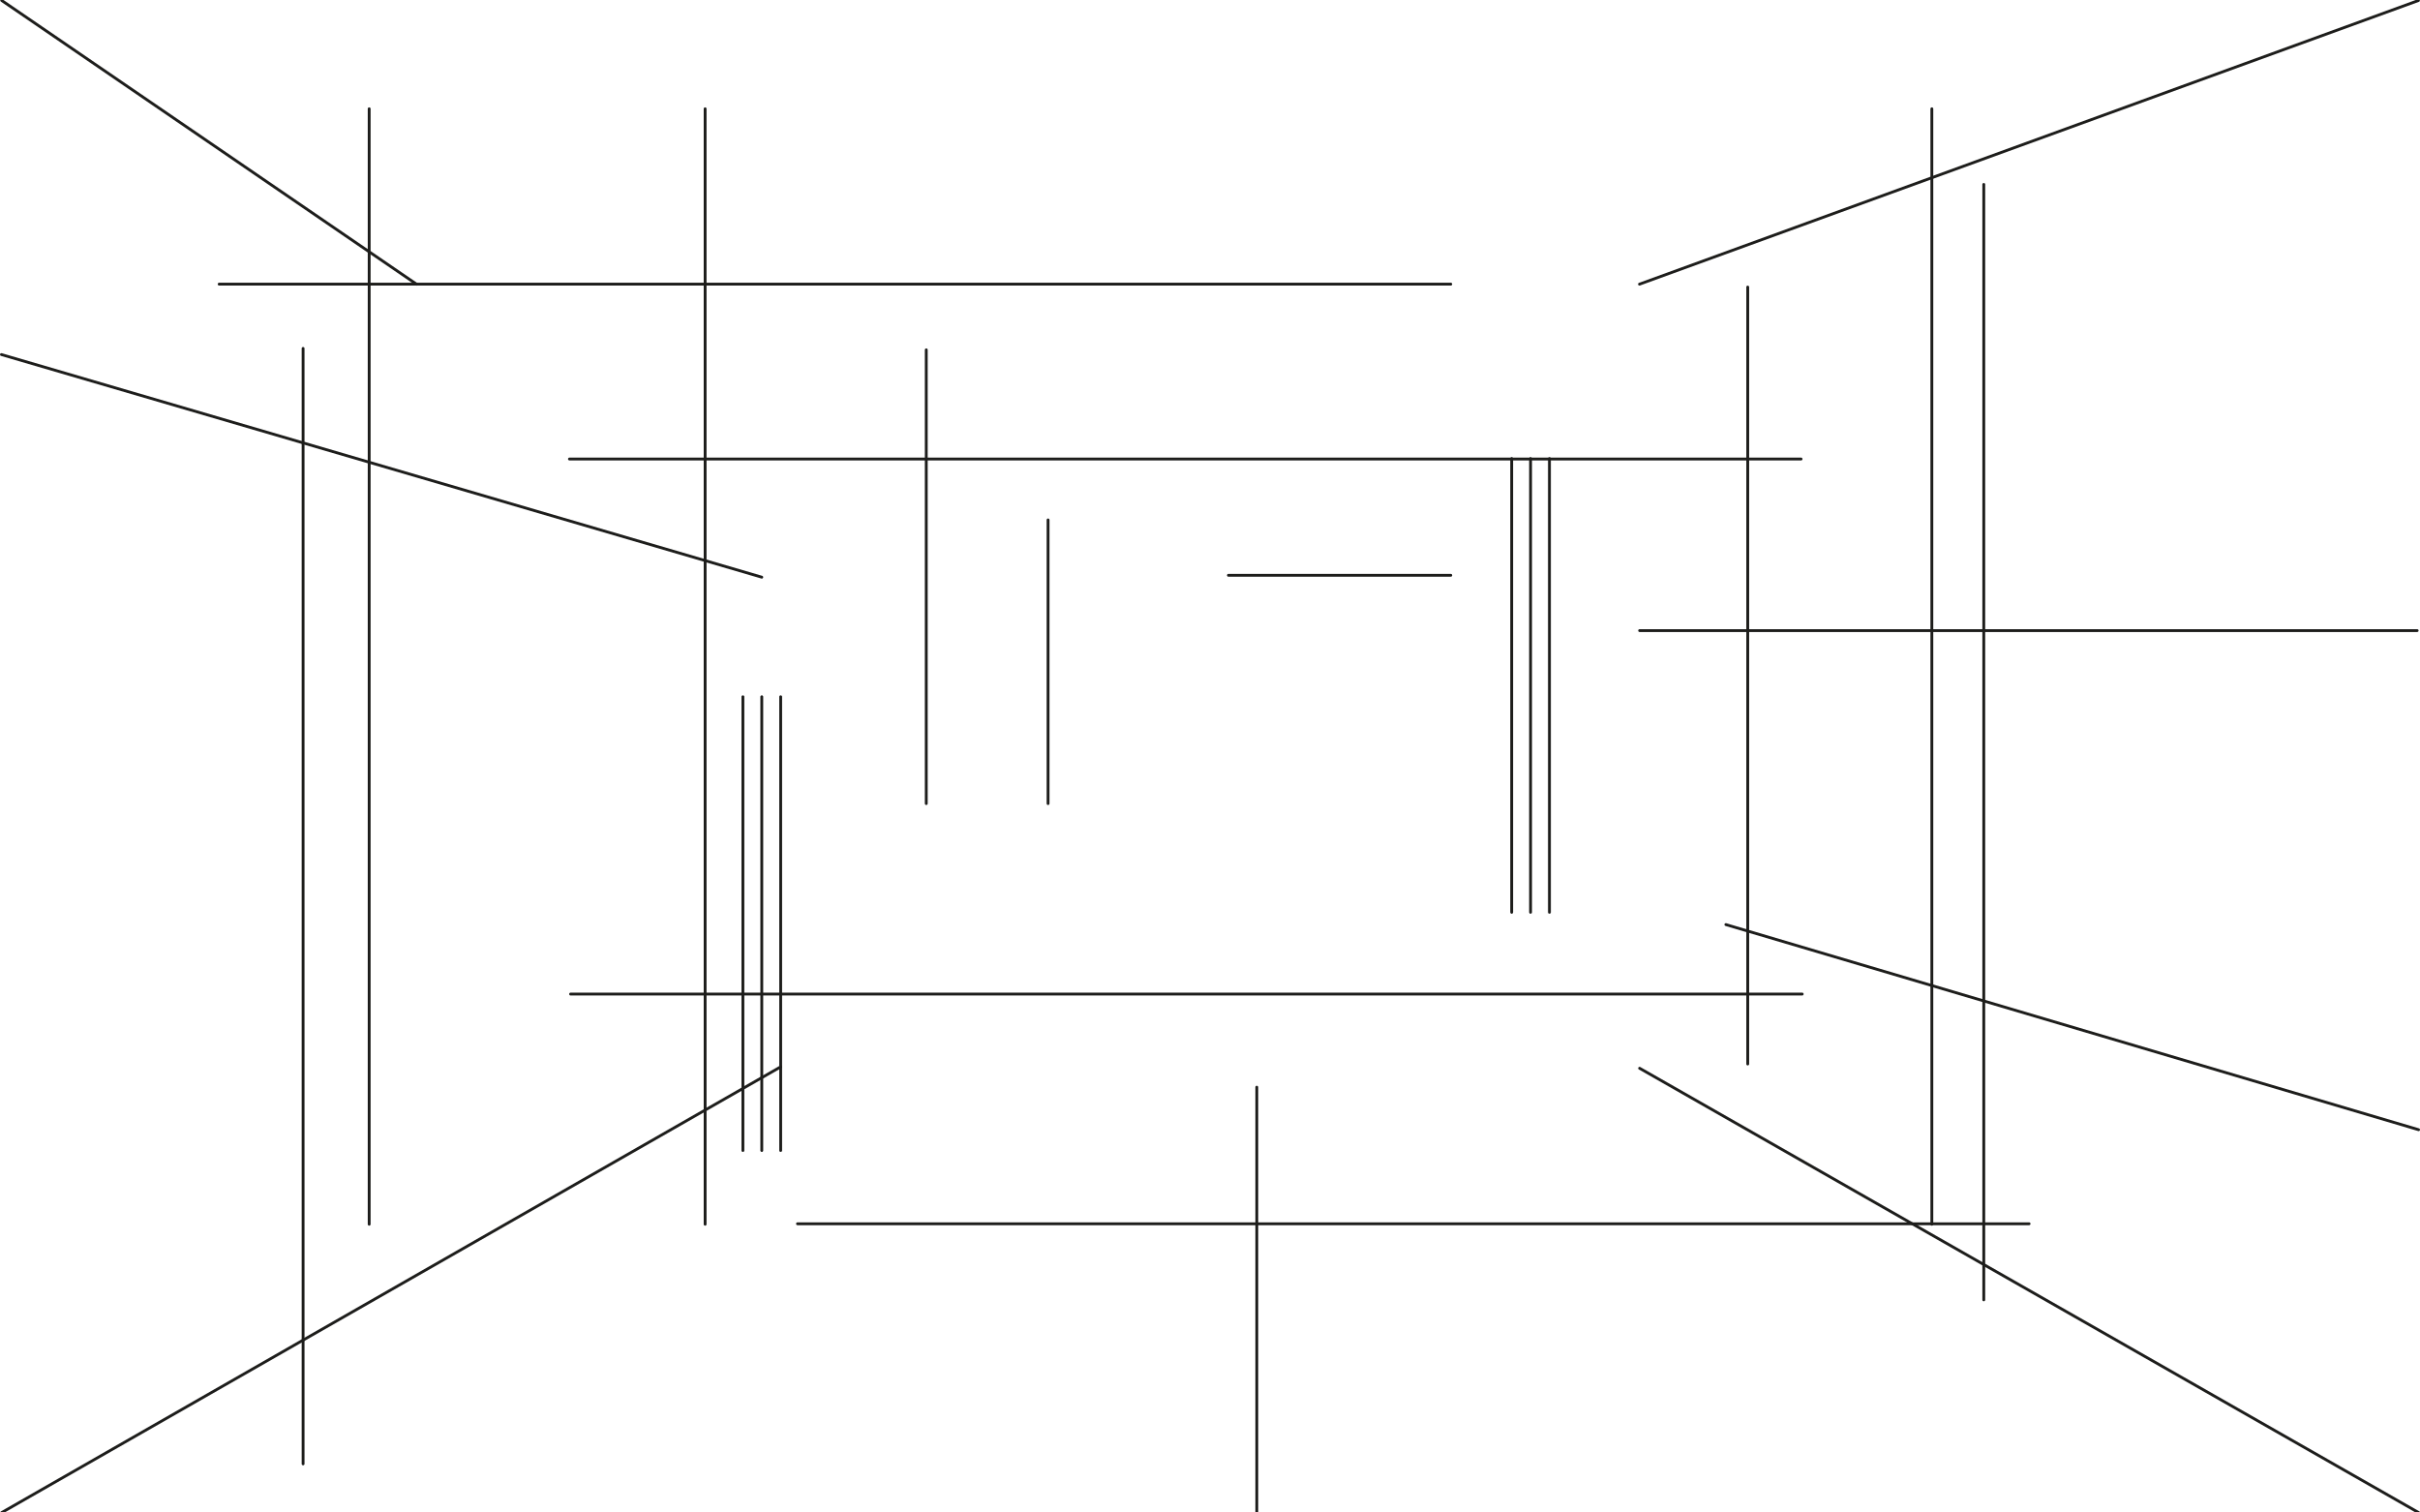 <svg id="Layer_1" data-name="Layer 1" xmlns="http://www.w3.org/2000/svg" viewBox="0 0 2560 1600"><defs><style>.cls-1{fill:none;stroke:#1d1d1b;stroke-linecap:round;stroke-width:3px;}</style></defs><title>elektron_web_01</title><line class="cls-1" x1="2558.5" y1="1600.08" x2="1734.47" y2="1130.08"/><line class="cls-1" x1="1.8" y1="1600.08" x2="825.83" y2="1128.58"/><line class="cls-1" x1="1.78" y1="0.49" x2="440.7" y2="300.67"/><line class="cls-1" x1="2558.33" y1="0.55" x2="1734.34" y2="300.61"/><line class="cls-1" x1="2146.48" y1="1294.58" x2="843.61" y2="1294.58"/><line class="cls-1" x1="1905.27" y1="485.58" x2="602.39" y2="485.58"/><line class="cls-1" x1="805.85" y1="610.58" x2="1.5" y2="375.08"/><line class="cls-1" x1="2558.5" y1="1195.08" x2="1825.71" y2="978.08"/><line class="cls-1" x1="2557" y1="667.08" x2="1734.47" y2="667.08"/><line class="cls-1" x1="1906.47" y1="1051.58" x2="603.59" y2="1051.58"/><line class="cls-1" x1="1534.7" y1="300.58" x2="231.82" y2="300.58"/><line class="cls-1" x1="2043.6" y1="115.08" x2="2043.6" y2="1295.08"/><line class="cls-1" x1="1848.83" y1="303.67" x2="1848.83" y2="1125.58"/><line class="cls-1" x1="1599.13" y1="485.08" x2="1599.13" y2="965.08"/><line class="cls-1" x1="1299.48" y1="608.58" x2="1534.7" y2="608.58"/><line class="cls-1" x1="785.88" y1="737.08" x2="785.88" y2="1217.08"/><line class="cls-1" x1="1619.1" y1="485.08" x2="1619.1" y2="965.08"/><line class="cls-1" x1="805.85" y1="737.08" x2="805.85" y2="1217.08"/><line class="cls-1" x1="1639.08" y1="485.08" x2="1639.08" y2="965.08"/><line class="cls-1" x1="825.83" y1="737.08" x2="825.83" y2="1217.08"/><line class="cls-1" x1="979.85" y1="370.08" x2="979.85" y2="850.08"/><line class="cls-1" x1="1108.7" y1="550.02" x2="1108.7" y2="850.08"/><line class="cls-1" x1="1329.5" y1="1150.08" x2="1329.5" y2="1600.08"/><line class="cls-1" x1="390.54" y1="115.08" x2="390.54" y2="1295.08"/><line class="cls-1" x1="320.63" y1="368.58" x2="320.63" y2="1548.58"/><line class="cls-1" x1="745.92" y1="115.08" x2="745.92" y2="1295.08"/><line class="cls-1" x1="2098.54" y1="195.08" x2="2098.54" y2="1375.08"/></svg>